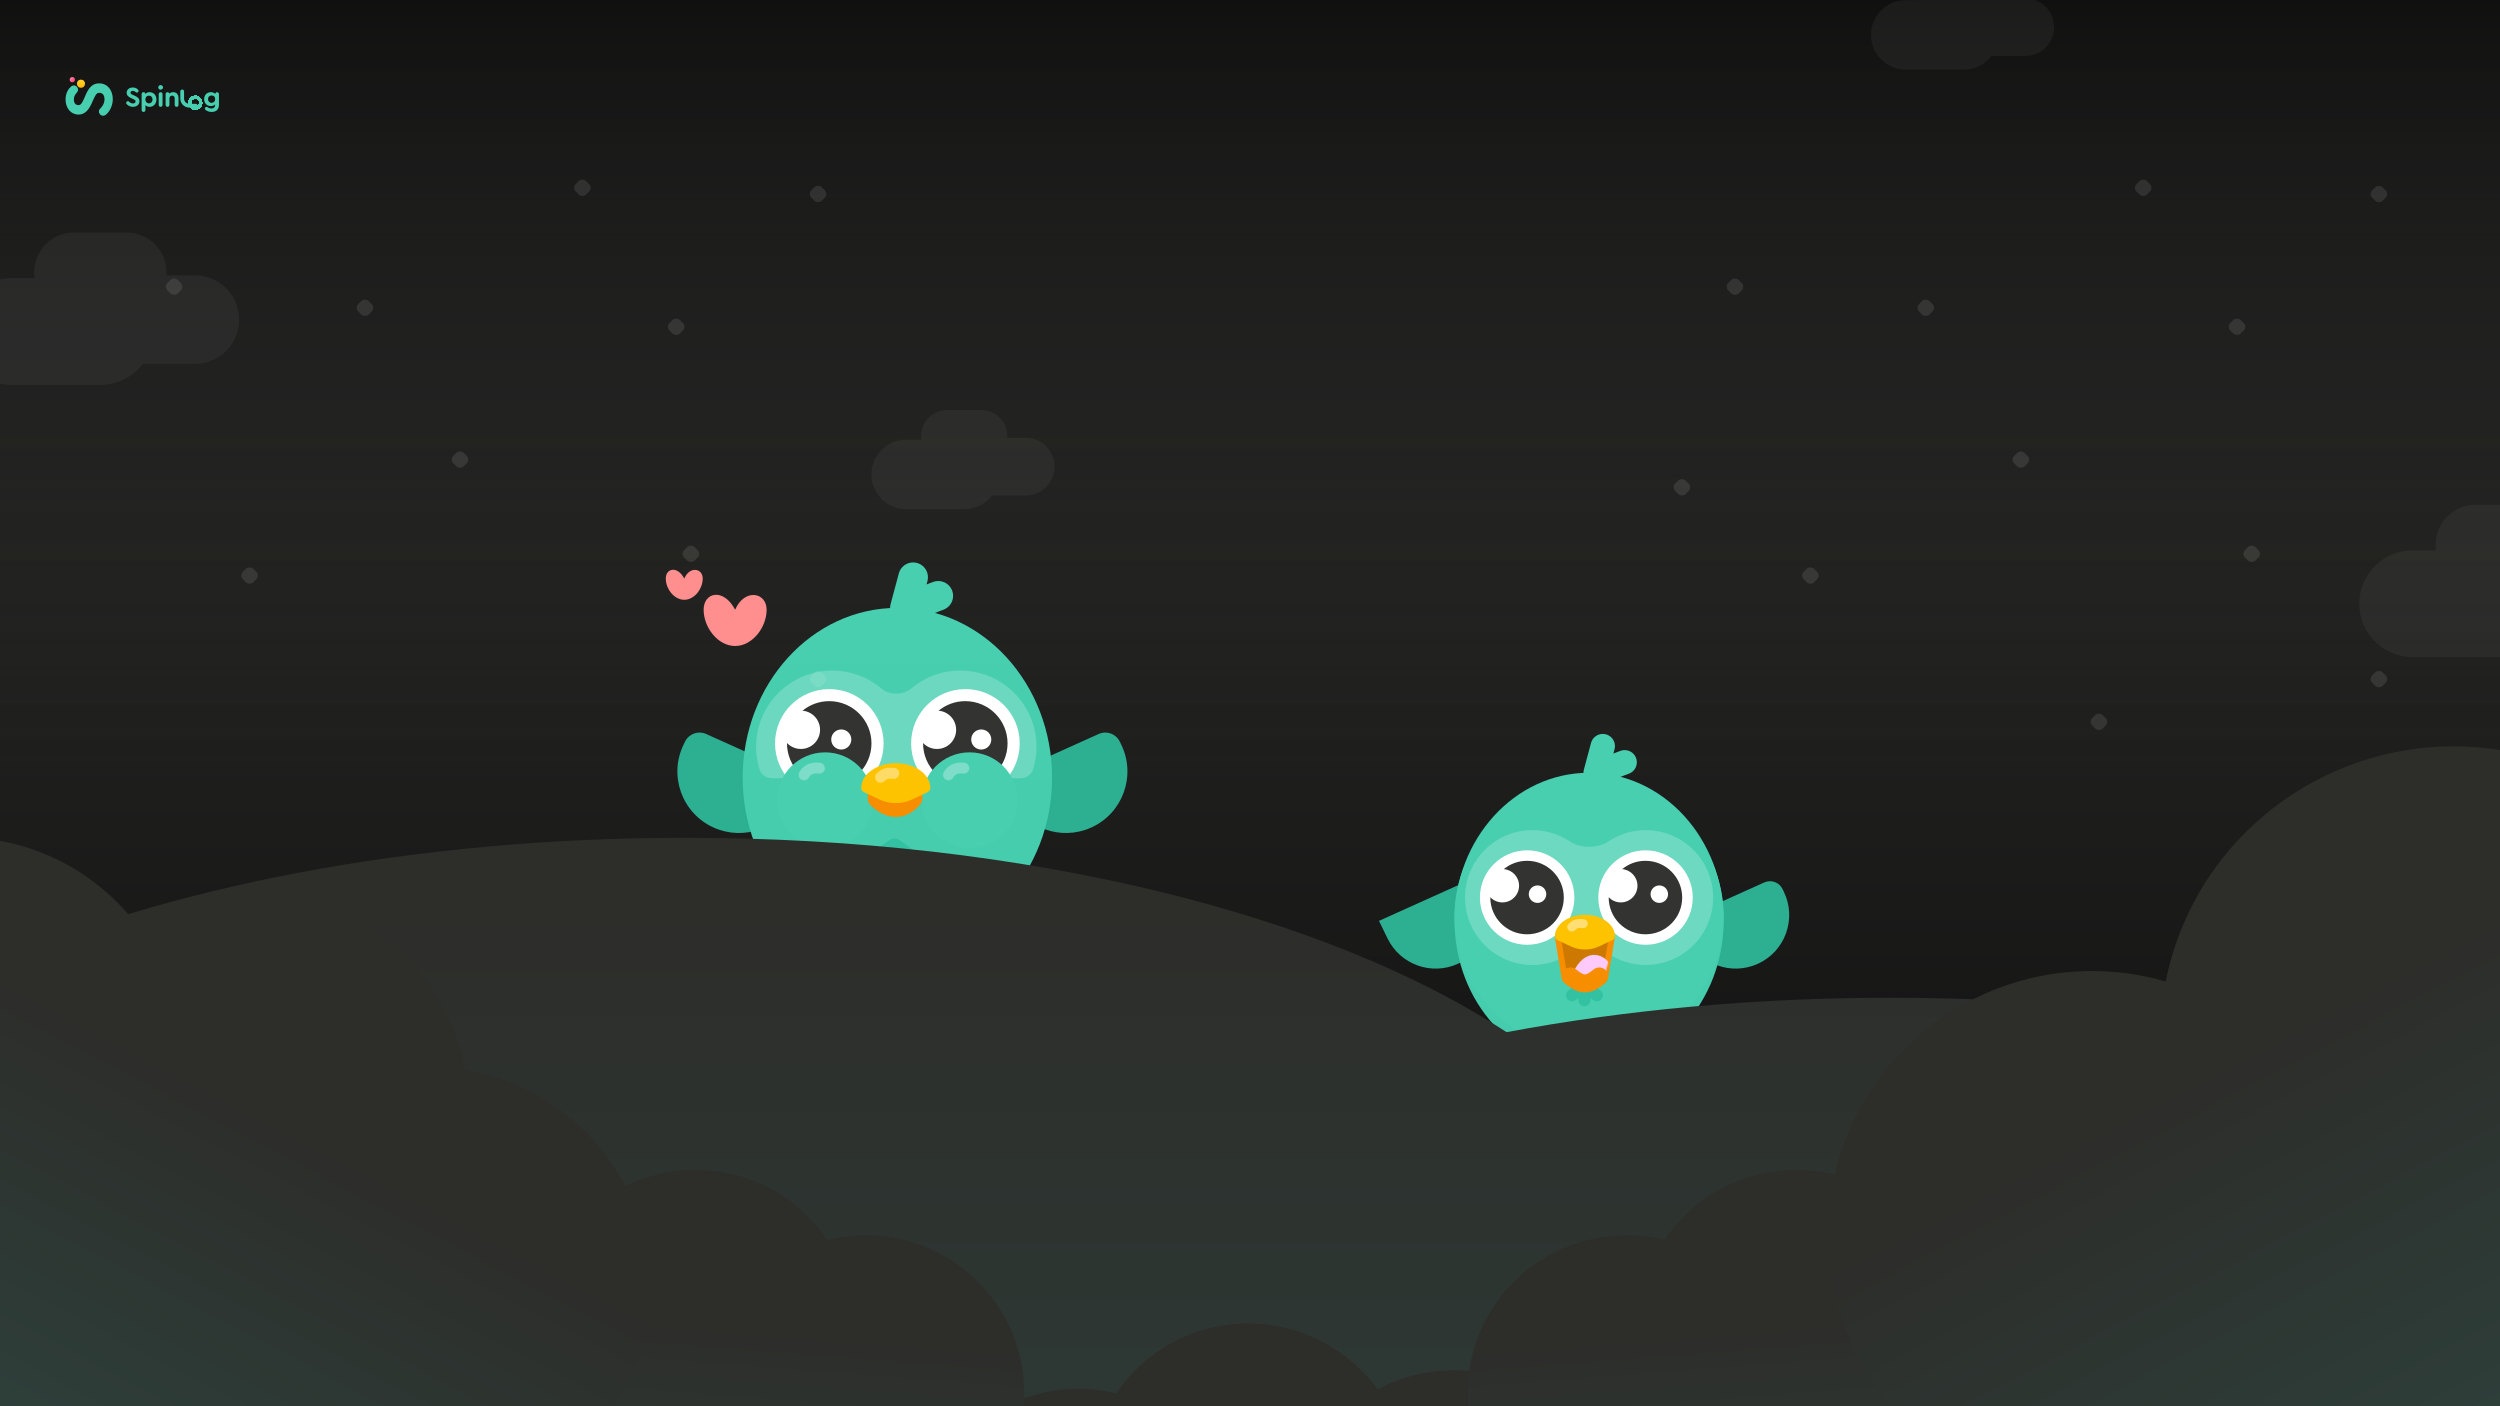 <svg width="1920" height="1080" viewBox="0 0 1920 1080" fill="none" xmlns="http://www.w3.org/2000/svg">
<g clip-path="url(#clip0_1574_9273)">
<rect width="1920" height="1080" fill="url(#paint0_linear_1574_9273)"/>
<rect width="1920" height="594.869" fill="url(#paint1_linear_1574_9273)"/>
<path d="M1289.45 707.221L1354.93 677.717C1360.23 675.331 1366.46 677.587 1369 682.808L1369.96 684.793C1380.11 705.634 1371.02 730.734 1349.89 740.256C1329.63 749.387 1305.77 740.754 1296.05 720.768L1289.45 707.221Z" fill="#2DAF92"/>
<path d="M1059.06 707.221L1124.54 677.717C1129.83 675.331 1136.06 677.587 1138.61 682.808L1139.57 684.793C1149.71 705.634 1140.63 730.734 1119.5 740.256C1099.23 749.387 1075.38 740.754 1065.65 720.768L1059.06 707.221Z" fill="#2DAF92"/>
<ellipse cx="1220.41" cy="706.935" rx="103.372" ry="113.46" fill="url(#paint2_linear_1574_9273)"/>
<path d="M1256.85 825.756C1260.99 825.756 1269.5 825.756 1274.76 825.756" stroke="#F68E00" stroke-width="18.471" stroke-linecap="round"/>
<path d="M1163.18 825.756C1167.32 825.756 1175.83 825.756 1181.09 825.756" stroke="#F68E00" stroke-width="18.471" stroke-linecap="round"/>
<path d="M1159.7 839.701C1187.41 839.807 1244.42 840.023 1279.68 840.157" stroke="#DDDDDD" stroke-width="9.236" stroke-linecap="round"/>
<path d="M1218.53 752.419V762.84" stroke="#32C1A1" stroke-width="9.189" stroke-linecap="round"/>
<path d="M1219.63 752.999L1228.09 759.08" stroke="#32C1A1" stroke-width="9.189" stroke-linecap="round"/>
<path d="M1217.44 752.999L1208.97 759.08" stroke="#32C1A1" stroke-width="9.189" stroke-linecap="round"/>
<path d="M1225.45 593.475L1230.94 573" stroke="#47CFB0" stroke-width="18.69" stroke-linecap="round"/>
<path d="M1227.91 592.912L1247.74 585.422" stroke="#47CFB0" stroke-width="18.69" stroke-linecap="round"/>
<path fill-rule="evenodd" clip-rule="evenodd" d="M1128.4 701.751C1129.5 705.204 1132.86 707.301 1136.49 707.301H1302.89C1306.51 707.301 1309.87 705.204 1310.97 701.751C1312.53 696.87 1313.37 691.67 1313.37 686.274C1313.37 658.148 1290.57 635.348 1262.44 635.348C1249.64 635.348 1237.94 640.074 1228.99 647.876C1223.95 652.273 1215.43 652.273 1210.39 647.876C1201.44 640.074 1189.74 635.348 1176.93 635.348C1148.81 635.348 1126.01 658.148 1126.01 686.274C1126.01 691.67 1126.85 696.87 1128.4 701.751Z" fill="white" fill-opacity="0.2"/>
<circle cx="36.274" cy="36.274" r="36.274" transform="matrix(-1 0 0 1 1211.22 647.735)" fill="white"/>
<path d="M1146.79 684.009C1146.79 699.595 1159.43 712.229 1175.01 712.229C1190.6 712.229 1203.23 699.595 1203.23 684.009C1203.23 668.424 1190.6 655.789 1175.01 655.789C1159.43 655.789 1146.79 668.424 1146.79 684.009Z" fill="white"/>
<path fill-rule="evenodd" clip-rule="evenodd" d="M1174.88 712.229C1159.3 712.229 1146.66 699.594 1146.66 684.009C1146.66 683.925 1146.66 683.841 1146.66 683.756C1149 686.211 1152.29 687.741 1155.95 687.741C1163.02 687.741 1168.75 682.007 1168.75 674.935C1168.75 668.219 1163.58 662.711 1157.01 662.172C1161.87 658.183 1168.1 655.789 1174.88 655.789C1190.47 655.789 1203.1 668.424 1203.1 684.009C1203.1 699.594 1190.47 712.229 1174.88 712.229Z" fill="#333331"/>
<circle cx="1182.92" cy="681.413" r="6.712" fill="white"/>
<circle cx="36.274" cy="36.274" r="36.274" transform="matrix(-1 0 0 1 1302.15 647.735)" fill="white"/>
<path d="M1237.72 684.009C1237.72 699.595 1250.35 712.229 1265.94 712.229C1281.52 712.229 1294.16 699.595 1294.16 684.009C1294.16 668.424 1281.52 655.789 1265.94 655.789C1250.35 655.789 1237.72 668.424 1237.72 684.009Z" fill="white"/>
<path fill-rule="evenodd" clip-rule="evenodd" d="M1265.81 712.229C1250.22 712.229 1237.59 699.594 1237.59 684.009C1237.59 683.925 1237.59 683.84 1237.59 683.756C1239.92 686.211 1243.22 687.741 1246.87 687.741C1253.94 687.741 1259.68 682.007 1259.68 674.935C1259.68 668.219 1254.51 662.711 1247.93 662.172C1252.8 658.183 1259.02 655.789 1265.81 655.789C1281.39 655.789 1294.03 668.424 1294.03 684.009C1294.03 699.594 1281.39 712.229 1265.81 712.229Z" fill="#333331"/>
<circle cx="1276.45" cy="681.413" r="6.712" fill="white"/>
<circle cx="1268.62" cy="722.031" r="32.037" fill="#47CFB0"/>
<path d="M1264.79 700.585C1261.96 700.068 1256.83 700.585 1254.58 705.047" stroke="white" stroke-opacity="0.3" stroke-width="6.891" stroke-linecap="round"/>
<circle cx="1172.13" cy="722.031" r="32.037" fill="#47CFB0"/>
<path d="M1168.31 700.585C1165.48 700.068 1160.35 700.585 1158.1 705.047" stroke="white" stroke-opacity="0.3" stroke-width="6.891" stroke-linecap="round"/>
<path d="M1229.94 720.283C1223.47 727.751 1215.72 727.751 1207.77 720.283" stroke="#F68E00" stroke-width="13.783" stroke-linecap="round"/>
<path d="M1240.43 716.682C1241.58 716.141 1242.43 715.073 1242.43 713.805C1242.43 704.653 1232.09 697.233 1219.34 697.233C1206.58 697.233 1196.24 704.653 1196.24 713.805C1196.24 715.073 1197.1 716.141 1198.24 716.682L1208.47 721.499C1215.35 724.741 1223.32 724.741 1230.2 721.499L1240.43 716.682Z" fill="#FDC300"/>
<path d="M1218.03 704.023C1213.6 703.761 1212.28 703.845 1209.16 706.667" stroke="white" stroke-opacity="0.4" stroke-width="6.892" stroke-linecap="round"/>
<circle cx="1220.41" cy="704.117" r="103.37" fill="#47CFB0"/>
<path fill-rule="evenodd" clip-rule="evenodd" d="M1263.9 741.121C1292.5 741.121 1315.7 717.93 1315.7 689.323C1315.7 660.715 1292.5 637.524 1263.9 637.524C1253.3 637.524 1243.45 640.705 1235.24 646.165C1226.93 651.694 1213.89 651.694 1205.58 646.165C1197.37 640.705 1187.52 637.524 1176.92 637.524C1148.32 637.524 1125.12 660.715 1125.12 689.323C1125.12 717.93 1148.32 741.121 1176.92 741.121C1187.52 741.121 1197.37 737.94 1205.58 732.481C1213.89 726.951 1226.93 726.951 1235.24 732.481C1243.45 737.94 1253.3 741.121 1263.9 741.121Z" fill="white" fill-opacity="0.2"/>
<circle cx="36.274" cy="36.274" r="36.274" transform="matrix(-1 0 0 1 1209.12 653.047)" fill="white"/>
<path d="M1144.69 689.321C1144.69 704.907 1157.32 717.542 1172.91 717.542C1188.5 717.542 1201.13 704.907 1201.13 689.321C1201.13 673.736 1188.5 661.101 1172.91 661.101C1157.32 661.101 1144.69 673.736 1144.69 689.321Z" fill="white"/>
<path fill-rule="evenodd" clip-rule="evenodd" d="M1172.78 717.542C1157.19 717.542 1144.56 704.907 1144.56 689.321C1144.56 689.236 1144.56 689.151 1144.56 689.066C1146.89 691.521 1150.19 693.052 1153.84 693.052C1160.92 693.052 1166.65 687.319 1166.65 680.246C1166.65 673.53 1161.48 668.022 1154.9 667.484C1159.77 663.495 1165.99 661.101 1172.78 661.101C1188.36 661.101 1201 673.736 1201 689.321C1201 704.907 1188.36 717.542 1172.78 717.542Z" fill="#333331"/>
<circle cx="1180.82" cy="686.725" r="6.712" fill="white"/>
<circle cx="36.274" cy="36.274" r="36.274" transform="matrix(-1 0 0 1 1300.04 653.047)" fill="white"/>
<path d="M1235.61 689.321C1235.61 704.907 1248.25 717.542 1263.83 717.542C1279.42 717.542 1292.05 704.907 1292.05 689.321C1292.05 673.736 1279.42 661.101 1263.83 661.101C1248.25 661.101 1235.61 673.736 1235.61 689.321Z" fill="white"/>
<path fill-rule="evenodd" clip-rule="evenodd" d="M1263.7 717.542C1248.12 717.542 1235.48 704.907 1235.48 689.321C1235.48 689.236 1235.48 689.151 1235.48 689.066C1237.82 691.521 1241.11 693.052 1244.77 693.052C1251.84 693.052 1257.57 687.319 1257.57 680.246C1257.57 673.53 1252.4 668.022 1245.82 667.484C1250.69 663.495 1256.92 661.101 1263.7 661.101C1279.29 661.101 1291.92 673.736 1291.92 689.321C1291.92 704.907 1279.29 717.542 1263.7 717.542Z" fill="#333331"/>
<circle cx="1274.35" cy="686.724" r="6.712" fill="white"/>
<path d="M1216.84 757.729V768.15" stroke="#32C1A1" stroke-width="9.188" stroke-linecap="round"/>
<path d="M1217.94 758.31L1226.4 764.39" stroke="#32C1A1" stroke-width="9.188" stroke-linecap="round"/>
<path d="M1215.75 758.31L1207.28 764.39" stroke="#32C1A1" stroke-width="9.188" stroke-linecap="round"/>
<path d="M1202.15 751.047L1194.41 719.928H1239.98L1231.99 751.047H1202.15Z" fill="#CD7900"/>
<path d="M1232.74 750.845L1237.97 719.185" stroke="#F68E00" stroke-width="4.594"/>
<path d="M1201.58 750.845L1196.35 719.185" stroke="#F68E00" stroke-width="4.594"/>
<path d="M1238.32 721.992C1239.47 721.452 1240.32 720.383 1240.32 719.116C1240.32 709.964 1229.98 702.544 1217.23 702.544C1204.48 702.544 1194.14 709.964 1194.14 719.116C1194.14 720.383 1194.99 721.452 1196.14 721.992L1206.36 726.81C1213.24 730.052 1221.21 730.052 1228.1 726.81L1238.32 721.992Z" fill="#FDC300"/>
<mask id="mask0_1574_9273" style="mask-type:alpha" maskUnits="userSpaceOnUse" x="1194" y="719" width="47" height="33">
<path d="M1202 751.048L1194.44 719.929H1240.01L1231.99 751.048H1202Z" fill="#CD7900"/>
</mask>
<g mask="url(#mask0_1574_9273)">
<path d="M1213.32 751.934C1219.89 737.382 1227.78 735.214 1235.48 751.934H1213.32Z" stroke="#FECAFC" stroke-width="13.783" stroke-linecap="round"/>
</g>
<path d="M1215.92 709.334C1211.49 709.071 1210.17 709.156 1207.05 711.977" stroke="#FFDF74" stroke-width="6.891" stroke-linecap="round"/>
<path d="M1228.24 749.92C1219.49 757.197 1214.69 756.887 1206.08 749.92" stroke="#F68E00" stroke-width="13.783" stroke-linecap="round"/>
<path d="M768.548 597.602L843.815 563.687C849.9 560.945 857.062 563.538 859.983 569.539L861.094 571.822C872.752 595.777 862.31 624.63 838.02 635.574C814.726 646.071 787.307 636.147 776.126 613.173L768.548 597.602Z" fill="#2DAF92"/>
<path d="M617.558 597.602L542.291 563.687C536.206 560.945 529.043 563.538 526.122 569.539L525.012 571.822C513.353 595.777 523.795 624.63 548.085 635.574C571.38 646.071 598.799 636.147 609.98 613.173L617.558 597.602Z" fill="#2DAF92"/>
<ellipse cx="689.185" cy="597.273" rx="118.824" ry="130.42" fill="url(#paint3_linear_1574_9273)"/>
<path d="M731.075 733.856C735.829 733.856 745.609 733.856 751.656 733.856" stroke="#F68E00" stroke-width="22.482" stroke-linecap="round"/>
<path d="M623.399 733.856C628.154 733.856 637.933 733.856 643.981 733.856" stroke="#F68E00" stroke-width="22.482" stroke-linecap="round"/>
<path d="M619.393 749.886C651.252 750.007 716.786 750.255 757.314 750.409" stroke="#DDDDDD" stroke-width="11.241" stroke-linecap="round"/>
<path d="M687.027 649.556V661.535" stroke="#32C1A1" stroke-width="11.184" stroke-linecap="round"/>
<path d="M688.287 650.224L698.016 657.213" stroke="#32C1A1" stroke-width="11.184" stroke-linecap="round"/>
<path d="M685.765 650.224L676.037 657.213" stroke="#32C1A1" stroke-width="11.184" stroke-linecap="round"/>
<path d="M694.979 466.853L701.285 443.318" stroke="#47CFB0" stroke-width="22.748" stroke-linecap="round"/>
<path d="M697.806 466.206L720.6 457.596" stroke="#47CFB0" stroke-width="22.748" stroke-linecap="round"/>
<path fill-rule="evenodd" clip-rule="evenodd" d="M793.406 590.931C792.096 595.143 787.998 597.695 783.588 597.695H593.119C588.709 597.695 584.611 595.143 583.301 590.931C581.59 585.432 580.669 579.585 580.669 573.523C580.669 541.194 606.877 514.985 639.207 514.985C653.58 514.985 666.743 520.165 676.931 528.76C683.155 534.01 693.552 534.01 699.776 528.76C709.964 520.165 723.127 514.985 737.5 514.985C769.829 514.985 796.038 541.194 796.038 573.524C796.038 579.586 795.116 585.432 793.406 590.931Z" fill="white" fill-opacity="0.2"/>
<circle cx="41.696" cy="41.696" r="41.696" transform="matrix(-1 0 0 1 678.622 529.224)" fill="white"/>
<path d="M604.564 570.92C604.564 588.835 619.087 603.359 637.002 603.359C654.917 603.359 669.44 588.835 669.44 570.92C669.44 553.005 654.917 538.482 637.002 538.482C619.087 538.482 604.564 553.005 604.564 570.92Z" fill="white"/>
<path fill-rule="evenodd" clip-rule="evenodd" d="M636.849 603.359C618.934 603.359 604.411 588.836 604.411 570.92C604.411 570.823 604.411 570.726 604.412 570.629C607.094 573.45 610.883 575.209 615.084 575.209C623.213 575.209 629.804 568.619 629.804 560.489C629.804 552.77 623.861 546.438 616.302 545.819C621.896 541.234 629.051 538.482 636.849 538.482C654.764 538.482 669.288 553.005 669.288 570.92C669.288 588.836 654.764 603.359 636.849 603.359Z" fill="#333331"/>
<circle cx="646.094" cy="567.936" r="7.716" fill="white"/>
<circle cx="41.696" cy="41.696" r="41.696" transform="matrix(-1 0 0 1 783.138 529.224)" fill="white"/>
<path d="M709.079 570.92C709.079 588.835 723.602 603.358 741.517 603.358C759.432 603.358 773.956 588.835 773.956 570.92C773.956 553.004 759.432 538.481 741.517 538.481C723.602 538.481 709.079 553.004 709.079 570.92Z" fill="white"/>
<path fill-rule="evenodd" clip-rule="evenodd" d="M741.366 603.358C723.451 603.358 708.928 588.835 708.928 570.92C708.928 570.823 708.928 570.726 708.929 570.629C711.611 573.45 715.4 575.209 719.599 575.209C727.729 575.209 734.32 568.619 734.32 560.489C734.32 552.769 728.377 546.438 720.818 545.818C726.412 541.233 733.568 538.481 741.366 538.481C759.281 538.481 773.804 553.004 773.804 570.92C773.804 588.835 759.281 603.358 741.366 603.358Z" fill="#333331"/>
<circle cx="753.607" cy="567.936" r="7.716" fill="white"/>
<circle cx="744.595" cy="614.627" r="36.826" fill="#47CFB0"/>
<path d="M740.201 589.974C736.943 589.38 731.045 589.974 728.461 595.103" stroke="white" stroke-opacity="0.3" stroke-width="8.388" stroke-linecap="round"/>
<circle cx="633.692" cy="614.627" r="36.826" fill="#47CFB0"/>
<path d="M629.298 589.974C626.041 589.38 620.142 589.974 617.559 595.103" stroke="white" stroke-opacity="0.3" stroke-width="8.388" stroke-linecap="round"/>
<path d="M700.131 612.616C692.697 621.201 683.794 621.201 674.653 612.616" stroke="#F68E00" stroke-width="16.776" stroke-linecap="round"/>
<path d="M712.194 608.477C713.512 607.856 714.492 606.627 714.492 605.17C714.492 594.65 702.608 586.121 687.949 586.121C673.289 586.121 661.405 594.65 661.405 605.17C661.405 606.627 662.385 607.856 663.703 608.477L675.457 614.014C683.368 617.741 692.529 617.741 700.44 614.014L712.194 608.477Z" fill="#FDC300"/>
<path d="M686.446 593.925C681.354 593.624 679.834 593.721 676.25 596.964" stroke="white" stroke-opacity="0.4" stroke-width="8.388" stroke-linecap="round"/>
<path d="M540.387 468.269C540.387 481.752 551.216 496.123 564.574 496.123C577.932 496.123 588.761 481.752 588.761 468.269C588.761 454.785 571.808 451.64 564.574 468.27C555.698 451.266 540.387 454.785 540.387 468.269Z" fill="#FF8F8F"/>
<path d="M511.325 444.309C511.325 452.214 517.673 460.639 525.505 460.639C533.337 460.639 539.686 452.214 539.686 444.309C539.686 436.404 529.746 434.56 525.505 444.309C520.301 434.34 511.325 436.404 511.325 444.309Z" fill="#FF8F8F"/>
<g filter="url(#filter0_di_1574_9273)">
<path fill-rule="evenodd" clip-rule="evenodd" d="M1157.07 786.668C1247.76 769.653 1347.36 760.251 1451.86 760.251C1873.2 760.251 2214.76 913.075 2214.76 1101.59C2214.76 1290.11 1873.2 1442.93 1451.86 1442.93C1189.7 1442.93 958.423 1383.77 821.091 1293.66C730.397 1310.67 630.802 1320.07 526.299 1320.07C104.958 1320.07 -236.607 1167.25 -236.607 978.732C-236.607 790.214 104.958 637.39 526.299 637.39C788.459 637.39 1019.73 696.554 1157.07 786.668Z" fill="url(#paint4_linear_1574_9273)"/>
</g>
<rect x="1283.71" y="374.279" width="11.314" height="11.314" rx="4" transform="rotate(-45 1283.71 374.279)" fill="white" fill-opacity="0.1"/>
<rect x="1382.38" y="442.026" width="11.314" height="11.314" rx="4" transform="rotate(-45 1382.38 442.026)" fill="white" fill-opacity="0.1"/>
<rect x="183.67" y="442.026" width="11.314" height="11.314" rx="4" transform="rotate(-45 183.67 442.026)" fill="white" fill-opacity="0.1"/>
<rect x="1544" y="352.965" width="11.314" height="11.314" rx="4" transform="rotate(-45 1544 352.965)" fill="white" fill-opacity="0.1"/>
<rect x="345.293" y="352.965" width="11.314" height="11.314" rx="4" transform="rotate(-45 345.293 352.965)" fill="white" fill-opacity="0.1"/>
<rect x="1710" y="250.965" width="11.314" height="11.314" rx="4" transform="rotate(-45 1710 250.965)" fill="white" fill-opacity="0.1"/>
<rect x="511.293" y="250.965" width="11.314" height="11.314" rx="4" transform="rotate(-45 511.293 250.965)" fill="white" fill-opacity="0.1"/>
<rect x="1324.45" y="220.186" width="11.314" height="11.314" rx="4" transform="rotate(-45 1324.45 220.186)" fill="white" fill-opacity="0.1"/>
<rect x="125.741" y="220.186" width="11.314" height="11.314" rx="4" transform="rotate(-45 125.741 220.186)" fill="white" fill-opacity="0.1"/>
<rect x="1819" y="521.575" width="11.314" height="11.314" rx="4" transform="rotate(-45 1819 521.575)" fill="white" fill-opacity="0.1"/>
<rect x="620.293" y="521.575" width="11.314" height="11.314" rx="4" transform="rotate(-45 620.293 521.575)" fill="white" fill-opacity="0.1"/>
<rect x="1721.31" y="425.34" width="11.314" height="11.314" rx="4" transform="rotate(-45 1721.31 425.34)" fill="white" fill-opacity="0.1"/>
<rect x="522.606" y="425.34" width="11.314" height="11.314" rx="4" transform="rotate(-45 522.606 425.34)" fill="white" fill-opacity="0.1"/>
<rect x="1604" y="554.328" width="11.314" height="11.314" rx="4" transform="rotate(-45 1604 554.328)" fill="white" fill-opacity="0.1"/>
<rect x="1471" y="236.373" width="11.314" height="11.314" rx="4" transform="rotate(-45 1471 236.373)" fill="white" fill-opacity="0.1"/>
<rect x="272.293" y="236.373" width="11.314" height="11.314" rx="4" transform="rotate(-45 272.293 236.373)" fill="white" fill-opacity="0.1"/>
<rect x="1638" y="144.195" width="11.314" height="11.314" rx="4" transform="rotate(-45 1638 144.195)" fill="white" fill-opacity="0.1"/>
<rect x="439.293" y="144.195" width="11.314" height="11.314" rx="4" transform="rotate(-45 439.293 144.195)" fill="white" fill-opacity="0.1"/>
<rect x="1819" y="149.008" width="11.314" height="11.314" rx="4" transform="rotate(-45 1819 149.008)" fill="white" fill-opacity="0.1"/>
<rect x="620.293" y="149.008" width="11.314" height="11.314" rx="4" transform="rotate(-45 620.293 149.008)" fill="white" fill-opacity="0.1"/>
<g filter="url(#filter1_di_1574_9273)">
<path fill-rule="evenodd" clip-rule="evenodd" d="M1217.54 1238.67C1192.44 1274.78 1151.23 1293.09 1110.17 1290.7C1107.59 1308.9 1100.83 1326.77 1089.64 1342.87C1051.18 1398.21 974.896 1411.73 919.259 1373.07C892.705 1354.61 875.652 1327.6 869.262 1298.4C833.525 1310.75 792.481 1306.4 758.94 1283.09C703.303 1244.43 689.379 1168.22 727.84 1112.88C757.472 1070.24 809.552 1052.43 857.346 1064.18C857.682 1063.68 858.023 1063.18 858.369 1062.68C896.829 1007.34 973.111 993.825 1028.75 1032.49C1040.36 1040.56 1050.16 1050.27 1058.04 1061.08C1097.37 1039.86 1147.07 1041.09 1186.44 1068.45C1242.08 1107.12 1256 1183.32 1217.54 1238.67Z" fill="url(#paint5_linear_1574_9273)"/>
</g>
<g filter="url(#filter2_di_1574_9273)">
<path fill-rule="evenodd" clip-rule="evenodd" d="M1638.54 1120.67C1613.44 1156.78 1572.23 1175.09 1531.17 1172.7C1528.59 1190.9 1521.83 1208.77 1510.64 1224.87C1472.18 1280.21 1395.9 1293.73 1340.26 1255.07C1313.7 1236.61 1296.65 1209.6 1290.26 1180.4C1254.52 1192.75 1213.48 1188.4 1179.94 1165.09C1124.3 1126.43 1110.38 1050.22 1148.84 994.877C1178.47 952.24 1230.55 934.429 1278.35 946.18C1278.68 945.68 1279.02 945.181 1279.37 944.684C1317.83 889.343 1394.11 875.825 1449.75 914.492C1461.36 922.563 1471.16 932.271 1479.04 943.083C1518.37 921.858 1568.07 923.09 1607.44 950.45C1663.08 989.116 1677 1065.32 1638.54 1120.67Z" fill="url(#paint6_linear_1574_9273)"/>
</g>
<g filter="url(#filter3_i_1574_9273)">
<path fill-rule="evenodd" clip-rule="evenodd" d="M1663.25 751.726C1663.29 751.518 1663.33 751.31 1663.38 751.102C1688.12 629.397 1807.37 550.902 1929.73 575.78C2052.08 600.658 2131.21 719.487 2106.46 841.192C2103.17 857.379 2098.21 872.802 2091.79 887.319C2111.59 926.444 2118.84 972.193 2109.45 1018.4C2087.19 1127.86 1979.94 1198.46 1869.9 1176.09C1817.38 1165.41 1773.71 1135.48 1744.83 1095.21C1698.53 1137.45 1633.21 1157.75 1566.87 1144.26C1456.82 1121.88 1385.65 1015.01 1407.91 905.55C1430.17 796.09 1537.42 725.493 1647.46 747.867C1652.82 748.957 1658.08 750.246 1663.25 751.726Z" fill="url(#paint7_linear_1574_9273)"/>
</g>
<g filter="url(#filter4_di_1574_9273)">
<path fill-rule="evenodd" clip-rule="evenodd" d="M275.181 1120.67C300.281 1156.78 341.488 1175.09 382.553 1172.7C385.136 1190.9 391.893 1208.77 403.085 1224.87C441.546 1280.21 517.827 1293.73 573.464 1255.07C600.018 1236.61 617.07 1209.6 623.461 1180.4C659.198 1192.75 700.241 1188.4 733.782 1165.09C789.419 1126.43 803.343 1050.22 764.883 994.877C735.251 952.24 683.17 934.429 635.377 946.18C635.04 945.68 634.699 945.181 634.354 944.684C595.893 889.343 519.612 875.825 463.975 914.492C452.36 922.563 442.564 932.271 434.682 943.083C395.354 921.858 345.649 923.09 306.281 950.45C250.644 989.116 236.72 1065.32 275.181 1120.67Z" fill="url(#paint8_linear_1574_9273)"/>
</g>
<g filter="url(#filter5_di_1574_9273)">
<path fill-rule="evenodd" clip-rule="evenodd" d="M-198.03 840.447C-185.859 900.31 -143.352 946.302 -89.656 965.821C-96.362 990.455 -97.564 1016.96 -92.137 1043.66C-73.486 1135.39 16.391 1194.55 108.61 1175.8C152.623 1166.85 189.215 1141.77 213.417 1108.02C252.217 1143.42 306.96 1160.43 362.555 1149.13C454.774 1130.38 514.413 1040.81 495.762 949.085C481.393 878.415 424.746 827.075 357.323 815.802C357.168 814.979 357.007 814.155 356.839 813.331C338.189 721.603 248.312 662.442 156.093 681.192C136.842 685.106 119.011 692.106 103.015 701.567C64.511 652.881 0.43 627.139 -64.823 640.407C-157.042 659.157 -216.681 748.718 -198.03 840.447Z" fill="url(#paint9_linear_1574_9273)"/>
</g>
<g filter="url(#filter6_d_1574_9273)">
<path d="M139.921 68.276L139.921 73.806C139.922 76.807 142.355 79.24 145.356 79.24H150.328" stroke="#47CFB0" stroke-width="2.899" stroke-linecap="round"/>
<g filter="url(#filter7_d_1574_9273)">
<circle cx="149.904" cy="75.03" r="4.236" stroke="#47CFB0" stroke-width="2.899" shape-rendering="crispEdges"/>
</g>
<path d="M166.706 68.865C167.532 68.865 168.141 69.495 168.141 70.343V78.668C168.141 82.06 166.076 84.038 162.576 84.038C160.815 84.038 159.185 83.516 157.946 82.538C157.555 82.255 157.337 81.864 157.337 81.473C157.337 80.734 157.924 80.147 158.663 80.147C158.924 80.147 159.185 80.255 159.446 80.429C160.38 81.081 161.293 81.386 162.337 81.386C164.141 81.386 165.206 80.451 165.206 78.842V78.255C164.446 79.082 163.315 79.538 161.924 79.538C158.902 79.538 156.772 77.321 156.772 74.19C156.772 71.06 158.902 68.865 161.924 68.865C163.38 68.865 164.532 69.365 165.272 70.234C165.315 69.451 165.945 68.865 166.706 68.865ZM162.533 77.06C164.163 77.06 165.25 75.886 165.25 74.147C165.25 72.473 164.185 71.364 162.533 71.364C160.902 71.364 159.75 72.517 159.75 74.169C159.75 75.843 160.924 77.06 162.533 77.06Z" fill="#47CFB0"/>
<path d="M133.04 68.865C135.496 68.865 137.083 70.56 137.083 73.19V78.625C137.083 79.495 136.475 80.125 135.627 80.125C134.801 80.125 134.17 79.473 134.17 78.625V73.582C134.17 72.343 133.366 71.495 132.17 71.495C130.975 71.495 130.127 72.364 130.127 73.582V78.625C130.127 79.495 129.497 80.125 128.671 80.125C127.823 80.125 127.192 79.473 127.192 78.625V70.343C127.192 69.495 127.823 68.865 128.649 68.865C129.323 68.865 129.866 69.321 130.018 69.973C130.779 69.278 131.844 68.865 133.04 68.865Z" fill="#47CFB0"/>
<path d="M123.351 63.408C124.351 63.408 125.199 64.191 125.199 65.191C125.199 66.169 124.351 66.951 123.351 66.951C122.351 66.951 121.525 66.169 121.525 65.191C121.525 64.191 122.351 63.408 123.351 63.408ZM123.351 80.125C122.525 80.125 121.894 79.472 121.894 78.625V70.343C121.894 69.495 122.525 68.864 123.373 68.864C124.199 68.864 124.829 69.495 124.829 70.343V78.625C124.829 79.472 124.199 80.125 123.351 80.125Z" fill="#47CFB0"/>
<path d="M114.918 68.864C117.94 68.864 120.136 71.211 120.136 74.472C120.136 77.733 117.94 80.124 114.918 80.124C113.571 80.124 112.44 79.646 111.701 78.82V82.559C111.701 83.406 111.071 84.037 110.245 84.037C109.397 84.037 108.767 83.406 108.767 82.559V70.298C108.767 69.472 109.397 68.842 110.223 68.842C111.006 68.842 111.593 69.429 111.636 70.233C112.375 69.364 113.527 68.864 114.918 68.864ZM114.375 77.45C115.984 77.45 117.157 76.211 117.157 74.494C117.157 72.755 116.005 71.516 114.375 71.516C112.745 71.516 111.658 72.711 111.658 74.472C111.658 76.233 112.766 77.45 114.375 77.45Z" fill="#47CFB0"/>
<path d="M102.07 80.124C100.374 80.124 98.505 79.364 97.439 78.19C97.092 77.842 96.896 77.472 96.896 77.059C96.918 76.277 97.548 75.755 98.244 75.755C98.505 75.755 98.787 75.842 99.005 76.038C99.591 76.646 100.613 77.516 102.07 77.516C103.352 77.516 104.113 76.907 104.113 75.929C104.113 75.103 103.613 74.755 102.287 74.147L100.744 73.451C98.461 72.407 97.266 71.168 97.266 69.321C97.266 66.908 99.309 65.256 102.026 65.256C104.178 65.256 105.439 66.256 106.048 66.951C106.352 67.277 106.439 67.603 106.439 67.886C106.439 68.625 105.765 69.19 105.091 69.19C104.83 69.19 104.548 69.103 104.287 68.886C103.7 68.364 103.048 67.864 102.026 67.864C100.983 67.864 100.244 68.364 100.244 69.255C100.244 69.973 100.635 70.321 101.917 70.908L103.548 71.625C105.939 72.69 107.091 73.864 107.091 75.82C107.091 78.472 104.939 80.124 102.07 80.124Z" fill="#47CFB0"/>
</g>
<g filter="url(#filter8_d_1574_9273)">
<path d="M86.627 74.615C86.627 78.752 84.771 83.313 81.907 85.912C81.059 86.76 80.157 87.237 79.149 87.237C77.24 87.184 75.967 85.646 75.967 83.949C75.967 83.313 76.179 82.623 76.657 82.093C78.142 80.661 80.263 78.168 80.263 74.615C80.263 71.486 78.778 69.629 76.391 69.629C74.376 69.629 73.527 70.849 72.042 74.084L70.345 77.85C67.799 83.419 64.776 86.336 60.268 86.336C54.381 86.336 50.351 81.35 50.351 74.721C50.351 69.47 52.79 66.394 54.487 64.909C55.283 64.167 56.078 63.955 56.768 63.955C58.571 63.955 59.95 65.599 59.95 67.243C59.95 67.879 59.738 68.569 59.208 69.205C57.935 70.637 56.715 72.228 56.715 74.721C56.715 77.267 57.935 79.07 60.109 79.07C61.859 79.07 62.708 78.115 64.14 74.986L65.89 71.008C68.489 65.174 71.353 62.363 76.126 62.363C82.597 62.363 86.627 67.614 86.627 74.615Z" fill="url(#paint10_linear_1574_9273)"/>
</g>
<g filter="url(#filter9_d_1574_9273)">
<circle cx="62.181" cy="61.416" r="3.108" transform="rotate(-90 62.181 61.416)" fill="url(#paint11_linear_1574_9273)"/>
</g>
<g filter="url(#filter10_d_1574_9273)">
<circle cx="55.535" cy="58.307" r="2.012" transform="rotate(-90 55.535 58.307)" fill="url(#paint12_linear_1574_9273)"/>
</g>
<path opacity="0.05" fill-rule="evenodd" clip-rule="evenodd" d="M26.213 209.186C26.213 192.272 39.924 178.561 56.837 178.561H97.252C114.165 178.561 127.876 192.272 127.876 209.186C127.876 209.954 127.848 210.716 127.793 211.47H149.724C168.472 211.47 183.67 226.669 183.67 245.417C183.67 264.164 168.472 279.363 149.724 279.363H109.735C102.251 289.192 90.426 295.536 77.12 295.536H8.535C-14.09 295.536 -32.432 277.194 -32.432 254.569C-32.432 231.943 -14.09 213.601 8.535 213.601H26.529C26.321 212.159 26.213 210.685 26.213 209.186Z" fill="white"/>
<path opacity="0.05" fill-rule="evenodd" clip-rule="evenodd" d="M707.448 334.835C707.448 323.83 716.369 314.908 727.375 314.908H753.672C764.678 314.908 773.599 323.83 773.599 334.835C773.599 335.335 773.581 335.831 773.545 336.322H787.815C800.014 336.322 809.904 346.211 809.904 358.41C809.904 370.61 800.014 380.499 787.815 380.499H761.795C756.925 386.895 749.231 391.023 740.572 391.023H695.945C681.222 391.023 669.288 379.088 669.288 364.366C669.288 349.643 681.222 337.708 695.945 337.708H707.653C707.518 336.77 707.448 335.811 707.448 334.835Z" fill="white"/>
<path opacity="0.05" fill-rule="evenodd" clip-rule="evenodd" d="M1475.11 -2.726C1475.11 -13.732 1484.03 -22.653 1495.03 -22.653H1521.33C1532.34 -22.653 1541.26 -13.732 1541.26 -2.726C1541.26 -2.226 1541.24 -1.73 1541.2 -1.239H1555.48C1567.67 -1.239 1577.56 8.65 1577.56 20.849C1577.56 33.048 1567.67 42.938 1555.48 42.938H1529.45C1524.59 49.333 1516.89 53.461 1508.23 53.461H1463.6C1448.88 53.461 1436.95 41.527 1436.95 26.804C1436.95 12.082 1448.88 0.147 1463.6 0.147H1475.31C1475.18 -0.791 1475.11 -1.75 1475.11 -2.726Z" fill="white"/>
<path opacity="0.05" fill-rule="evenodd" clip-rule="evenodd" d="M1870.59 418.291C1870.59 401.377 1884.31 387.666 1901.22 387.666H1941.63C1958.55 387.666 1972.26 401.377 1972.26 418.291C1972.26 419.059 1972.23 419.821 1972.17 420.575H1994.11C2012.85 420.575 2028.05 435.774 2028.05 454.521C2028.05 473.269 2012.85 488.468 1994.11 488.468H1954.12C1946.63 498.296 1934.81 504.641 1921.5 504.641H1852.92C1830.29 504.641 1811.95 486.299 1811.95 463.673C1811.95 441.048 1830.29 422.706 1852.92 422.706H1870.91C1870.7 421.264 1870.59 419.79 1870.59 418.291Z" fill="white"/>
</g>
<defs>
<filter id="filter0_di_1574_9273" x="-240.607" y="637.39" width="2459.37" height="813.544" filterUnits="userSpaceOnUse" color-interpolation-filters="sRGB">
<feFlood flood-opacity="0" result="BackgroundImageFix"/>
<feColorMatrix in="SourceAlpha" type="matrix" values="0 0 0 0 0 0 0 0 0 0 0 0 0 0 0 0 0 0 127 0" result="hardAlpha"/>
<feOffset dy="4"/>
<feGaussianBlur stdDeviation="2"/>
<feComposite in2="hardAlpha" operator="out"/>
<feColorMatrix type="matrix" values="0 0 0 0 1 0 0 0 0 1 0 0 0 0 1 0 0 0 0.25 0"/>
<feBlend mode="normal" in2="BackgroundImageFix" result="effect1_dropShadow_1574_9273"/>
<feBlend mode="normal" in="SourceGraphic" in2="effect1_dropShadow_1574_9273" result="shape"/>
<feColorMatrix in="SourceAlpha" type="matrix" values="0 0 0 0 0 0 0 0 0 0 0 0 0 0 0 0 0 0 127 0" result="hardAlpha"/>
<feOffset dy="2.03"/>
<feGaussianBlur stdDeviation="4.7"/>
<feComposite in2="hardAlpha" operator="arithmetic" k2="-1" k3="1"/>
<feColorMatrix type="matrix" values="0 0 0 0 1 0 0 0 0 1 0 0 0 0 1 0 0 0 0.1 0"/>
<feBlend mode="normal" in2="shape" result="effect2_innerShadow_1574_9273"/>
</filter>
<filter id="filter1_di_1574_9273" x="702.102" y="1010.45" width="541.179" height="392.665" filterUnits="userSpaceOnUse" color-interpolation-filters="sRGB">
<feFlood flood-opacity="0" result="BackgroundImageFix"/>
<feColorMatrix in="SourceAlpha" type="matrix" values="0 0 0 0 0 0 0 0 0 0 0 0 0 0 0 0 0 0 127 0" result="hardAlpha"/>
<feOffset dy="4"/>
<feGaussianBlur stdDeviation="2"/>
<feComposite in2="hardAlpha" operator="out"/>
<feColorMatrix type="matrix" values="0 0 0 0 1 0 0 0 0 1 0 0 0 0 1 0 0 0 0.25 0"/>
<feBlend mode="normal" in2="BackgroundImageFix" result="effect1_dropShadow_1574_9273"/>
<feBlend mode="normal" in="SourceGraphic" in2="effect1_dropShadow_1574_9273" result="shape"/>
<feColorMatrix in="SourceAlpha" type="matrix" values="0 0 0 0 0 0 0 0 0 0 0 0 0 0 0 0 0 0 127 0" result="hardAlpha"/>
<feOffset dy="2.03"/>
<feGaussianBlur stdDeviation="4.7"/>
<feComposite in2="hardAlpha" operator="arithmetic" k2="-1" k3="1"/>
<feColorMatrix type="matrix" values="0 0 0 0 1 0 0 0 0 1 0 0 0 0 1 0 0 0 0.1 0"/>
<feBlend mode="normal" in2="shape" result="effect2_innerShadow_1574_9273"/>
</filter>
<filter id="filter2_di_1574_9273" x="1123.1" y="892.446" width="541.179" height="392.665" filterUnits="userSpaceOnUse" color-interpolation-filters="sRGB">
<feFlood flood-opacity="0" result="BackgroundImageFix"/>
<feColorMatrix in="SourceAlpha" type="matrix" values="0 0 0 0 0 0 0 0 0 0 0 0 0 0 0 0 0 0 127 0" result="hardAlpha"/>
<feOffset dy="4"/>
<feGaussianBlur stdDeviation="2"/>
<feComposite in2="hardAlpha" operator="out"/>
<feColorMatrix type="matrix" values="0 0 0 0 1 0 0 0 0 1 0 0 0 0 1 0 0 0 0.25 0"/>
<feBlend mode="normal" in2="BackgroundImageFix" result="effect1_dropShadow_1574_9273"/>
<feBlend mode="normal" in="SourceGraphic" in2="effect1_dropShadow_1574_9273" result="shape"/>
<feColorMatrix in="SourceAlpha" type="matrix" values="0 0 0 0 0 0 0 0 0 0 0 0 0 0 0 0 0 0 127 0" result="hardAlpha"/>
<feOffset dy="2.03"/>
<feGaussianBlur stdDeviation="4.7"/>
<feComposite in2="hardAlpha" operator="arithmetic" k2="-1" k3="1"/>
<feColorMatrix type="matrix" values="0 0 0 0 1 0 0 0 0 1 0 0 0 0 1 0 0 0 0.1 0"/>
<feBlend mode="normal" in2="shape" result="effect2_innerShadow_1574_9273"/>
</filter>
<filter id="filter3_i_1574_9273" x="1403.84" y="571.179" width="709.687" height="611.074" filterUnits="userSpaceOnUse" color-interpolation-filters="sRGB">
<feFlood flood-opacity="0" result="BackgroundImageFix"/>
<feBlend mode="normal" in="SourceGraphic" in2="BackgroundImageFix" result="shape"/>
<feColorMatrix in="SourceAlpha" type="matrix" values="0 0 0 0 0 0 0 0 0 0 0 0 0 0 0 0 0 0 127 0" result="hardAlpha"/>
<feOffset dy="2.03"/>
<feGaussianBlur stdDeviation="4.7"/>
<feComposite in2="hardAlpha" operator="arithmetic" k2="-1" k3="1"/>
<feColorMatrix type="matrix" values="0 0 0 0 1 0 0 0 0 1 0 0 0 0 1 0 0 0 0.1 0"/>
<feBlend mode="normal" in2="shape" result="effect1_innerShadow_1574_9273"/>
</filter>
<filter id="filter4_di_1574_9273" x="249.442" y="892.446" width="541.179" height="392.665" filterUnits="userSpaceOnUse" color-interpolation-filters="sRGB">
<feFlood flood-opacity="0" result="BackgroundImageFix"/>
<feColorMatrix in="SourceAlpha" type="matrix" values="0 0 0 0 0 0 0 0 0 0 0 0 0 0 0 0 0 0 127 0" result="hardAlpha"/>
<feOffset dy="4"/>
<feGaussianBlur stdDeviation="2"/>
<feComposite in2="hardAlpha" operator="out"/>
<feColorMatrix type="matrix" values="0 0 0 0 1 0 0 0 0 1 0 0 0 0 1 0 0 0 0.1 0"/>
<feBlend mode="normal" in2="BackgroundImageFix" result="effect1_dropShadow_1574_9273"/>
<feBlend mode="normal" in="SourceGraphic" in2="effect1_dropShadow_1574_9273" result="shape"/>
<feColorMatrix in="SourceAlpha" type="matrix" values="0 0 0 0 0 0 0 0 0 0 0 0 0 0 0 0 0 0 127 0" result="hardAlpha"/>
<feOffset dy="2.03"/>
<feGaussianBlur stdDeviation="4.7"/>
<feComposite in2="hardAlpha" operator="arithmetic" k2="-1" k3="1"/>
<feColorMatrix type="matrix" values="0 0 0 0 1 0 0 0 0 1 0 0 0 0 1 0 0 0 0.1 0"/>
<feBlend mode="normal" in2="shape" result="effect2_innerShadow_1574_9273"/>
</filter>
<filter id="filter5_di_1574_9273" x="-205.444" y="636.939" width="708.62" height="550.326" filterUnits="userSpaceOnUse" color-interpolation-filters="sRGB">
<feFlood flood-opacity="0" result="BackgroundImageFix"/>
<feColorMatrix in="SourceAlpha" type="matrix" values="0 0 0 0 0 0 0 0 0 0 0 0 0 0 0 0 0 0 127 0" result="hardAlpha"/>
<feOffset dy="4"/>
<feGaussianBlur stdDeviation="2"/>
<feComposite in2="hardAlpha" operator="out"/>
<feColorMatrix type="matrix" values="0 0 0 0 1 0 0 0 0 1 0 0 0 0 1 0 0 0 0.1 0"/>
<feBlend mode="normal" in2="BackgroundImageFix" result="effect1_dropShadow_1574_9273"/>
<feBlend mode="normal" in="SourceGraphic" in2="effect1_dropShadow_1574_9273" result="shape"/>
<feColorMatrix in="SourceAlpha" type="matrix" values="0 0 0 0 0 0 0 0 0 0 0 0 0 0 0 0 0 0 127 0" result="hardAlpha"/>
<feOffset dy="2.03"/>
<feGaussianBlur stdDeviation="4.7"/>
<feComposite in2="hardAlpha" operator="arithmetic" k2="-1" k3="1"/>
<feColorMatrix type="matrix" values="0 0 0 0 1 0 0 0 0 1 0 0 0 0 1 0 0 0 0.1 0"/>
<feBlend mode="normal" in2="shape" result="effect2_innerShadow_1574_9273"/>
</filter>
<filter id="filter6_d_1574_9273" x="94.963" y="63.408" width="75.11" height="24.495" filterUnits="userSpaceOnUse" color-interpolation-filters="sRGB">
<feFlood flood-opacity="0" result="BackgroundImageFix"/>
<feColorMatrix in="SourceAlpha" type="matrix" values="0 0 0 0 0 0 0 0 0 0 0 0 0 0 0 0 0 0 127 0" result="hardAlpha"/>
<feOffset dy="1.933"/>
<feGaussianBlur stdDeviation="0.966"/>
<feComposite in2="hardAlpha" operator="out"/>
<feColorMatrix type="matrix" values="0 0 0 0 0.741 0 0 0 0 0.741 0 0 0 0 0.741 0 0 0 0.25 0"/>
<feBlend mode="normal" in2="BackgroundImageFix" result="effect1_dropShadow_1574_9273"/>
<feBlend mode="normal" in="SourceGraphic" in2="effect1_dropShadow_1574_9273" result="shape"/>
</filter>
<filter id="filter7_d_1574_9273" x="142.286" y="69.345" width="15.236" height="15.236" filterUnits="userSpaceOnUse" color-interpolation-filters="sRGB">
<feFlood flood-opacity="0" result="BackgroundImageFix"/>
<feColorMatrix in="SourceAlpha" type="matrix" values="0 0 0 0 0 0 0 0 0 0 0 0 0 0 0 0 0 0 127 0" result="hardAlpha"/>
<feOffset dy="1.933"/>
<feGaussianBlur stdDeviation="0.966"/>
<feComposite in2="hardAlpha" operator="out"/>
<feColorMatrix type="matrix" values="0 0 0 0 0.741 0 0 0 0 0.741 0 0 0 0 0.741 0 0 0 0.25 0"/>
<feBlend mode="normal" in2="BackgroundImageFix" result="effect1_dropShadow_1574_9273"/>
<feBlend mode="normal" in="SourceGraphic" in2="effect1_dropShadow_1574_9273" result="shape"/>
</filter>
<filter id="filter8_d_1574_9273" x="48.693" y="62.363" width="39.593" height="28.19" filterUnits="userSpaceOnUse" color-interpolation-filters="sRGB">
<feFlood flood-opacity="0" result="BackgroundImageFix"/>
<feColorMatrix in="SourceAlpha" type="matrix" values="0 0 0 0 0 0 0 0 0 0 0 0 0 0 0 0 0 0 127 0" result="hardAlpha"/>
<feOffset dy="1.658"/>
<feGaussianBlur stdDeviation="0.829"/>
<feComposite in2="hardAlpha" operator="out"/>
<feColorMatrix type="matrix" values="0 0 0 0 0.754 0 0 0 0 0.754 0 0 0 0 0.754 0 0 0 0.25 0"/>
<feBlend mode="normal" in2="BackgroundImageFix" result="effect1_dropShadow_1574_9273"/>
<feBlend mode="normal" in="SourceGraphic" in2="effect1_dropShadow_1574_9273" result="shape"/>
</filter>
<filter id="filter9_d_1574_9273" x="56.192" y="58.308" width="11.977" height="11.977" filterUnits="userSpaceOnUse" color-interpolation-filters="sRGB">
<feFlood flood-opacity="0" result="BackgroundImageFix"/>
<feColorMatrix in="SourceAlpha" type="matrix" values="0 0 0 0 0 0 0 0 0 0 0 0 0 0 0 0 0 0 127 0" result="hardAlpha"/>
<feOffset dy="2.881"/>
<feGaussianBlur stdDeviation="1.44"/>
<feComposite in2="hardAlpha" operator="out"/>
<feColorMatrix type="matrix" values="0 0 0 0 0.741 0 0 0 0 0.741 0 0 0 0 0.741 0 0 0 0.25 0"/>
<feBlend mode="normal" in2="BackgroundImageFix" result="effect1_dropShadow_1574_9273"/>
<feBlend mode="normal" in="SourceGraphic" in2="effect1_dropShadow_1574_9273" result="shape"/>
</filter>
<filter id="filter10_d_1574_9273" x="50.643" y="56.295" width="9.785" height="9.785" filterUnits="userSpaceOnUse" color-interpolation-filters="sRGB">
<feFlood flood-opacity="0" result="BackgroundImageFix"/>
<feColorMatrix in="SourceAlpha" type="matrix" values="0 0 0 0 0 0 0 0 0 0 0 0 0 0 0 0 0 0 127 0" result="hardAlpha"/>
<feOffset dy="2.881"/>
<feGaussianBlur stdDeviation="1.44"/>
<feComposite in2="hardAlpha" operator="out"/>
<feColorMatrix type="matrix" values="0 0 0 0 0.741 0 0 0 0 0.741 0 0 0 0 0.741 0 0 0 0.25 0"/>
<feBlend mode="normal" in2="BackgroundImageFix" result="effect1_dropShadow_1574_9273"/>
<feBlend mode="normal" in="SourceGraphic" in2="effect1_dropShadow_1574_9273" result="shape"/>
</filter>
<linearGradient id="paint0_linear_1574_9273" x1="960" y1="0" x2="960" y2="1080" gradientUnits="userSpaceOnUse">
<stop stop-color="#333331"/>
<stop offset="1" stop-color="#0C0C0C"/>
</linearGradient>
<linearGradient id="paint1_linear_1574_9273" x1="864.275" y1="-151.028" x2="864.275" y2="594.869" gradientUnits="userSpaceOnUse">
<stop/>
<stop offset="1" stop-color="#262625" stop-opacity="0"/>
</linearGradient>
<linearGradient id="paint2_linear_1574_9273" x1="1220.41" y1="593.475" x2="1220.41" y2="820.395" gradientUnits="userSpaceOnUse">
<stop stop-color="#47CFB0"/>
<stop offset="1" stop-color="#44CCAD"/>
</linearGradient>
<linearGradient id="paint3_linear_1574_9273" x1="689.185" y1="466.853" x2="689.185" y2="727.694" gradientUnits="userSpaceOnUse">
<stop stop-color="#47CFB0"/>
<stop offset="1" stop-color="#44CCAD"/>
</linearGradient>
<linearGradient id="paint4_linear_1574_9273" x1="989.079" y1="266.555" x2="989.079" y2="1697.36" gradientUnits="userSpaceOnUse">
<stop offset="0.292" stop-color="#2D2D2A"/>
<stop offset="1" stop-color="#2E4943"/>
</linearGradient>
<linearGradient id="paint5_linear_1574_9273" x1="1008.8" y1="1123.81" x2="1034.59" y2="1458.34" gradientUnits="userSpaceOnUse">
<stop stop-color="#2D2D2A"/>
<stop offset="1" stop-color="#2E4943"/>
</linearGradient>
<linearGradient id="paint6_linear_1574_9273" x1="1429.8" y1="1005.81" x2="1455.59" y2="1340.34" gradientUnits="userSpaceOnUse">
<stop stop-color="#2D2D2A"/>
<stop offset="1" stop-color="#2E4943"/>
</linearGradient>
<linearGradient id="paint7_linear_1574_9273" x1="1842.76" y1="737.965" x2="2101.38" y2="1230.27" gradientUnits="userSpaceOnUse">
<stop stop-color="#2D2D2A"/>
<stop offset="1" stop-color="#2E4943"/>
</linearGradient>
<linearGradient id="paint8_linear_1574_9273" x1="483.923" y1="1005.81" x2="458.132" y2="1340.34" gradientUnits="userSpaceOnUse">
<stop stop-color="#2D2D2A"/>
<stop offset="1" stop-color="#2E4943"/>
</linearGradient>
<linearGradient id="paint9_linear_1574_9273" x1="131.356" y1="808.647" x2="-85.37" y2="1221.2" gradientUnits="userSpaceOnUse">
<stop stop-color="#2D2D2A"/>
<stop offset="1" stop-color="#2E4943"/>
</linearGradient>
<linearGradient id="paint10_linear_1574_9273" x1="50.351" y1="74.8" x2="91.904" y2="94.197" gradientUnits="userSpaceOnUse">
<stop offset="0.583" stop-color="#47CFB0"/>
<stop offset="1" stop-color="#42C6A8"/>
</linearGradient>
<linearGradient id="paint11_linear_1574_9273" x1="65.289" y1="61.416" x2="59.073" y2="61.416" gradientUnits="userSpaceOnUse">
<stop stop-color="#FFD233"/>
<stop offset="1" stop-color="#FFB800"/>
</linearGradient>
<linearGradient id="paint12_linear_1574_9273" x1="56.827" y1="56.767" x2="54.059" y2="59.478" gradientUnits="userSpaceOnUse">
<stop stop-color="#FF84AA"/>
<stop offset="1" stop-color="#FC4873"/>
</linearGradient>
<clipPath id="clip0_1574_9273">
<rect width="1920" height="1080" fill="white"/>
</clipPath>
</defs>
</svg>
